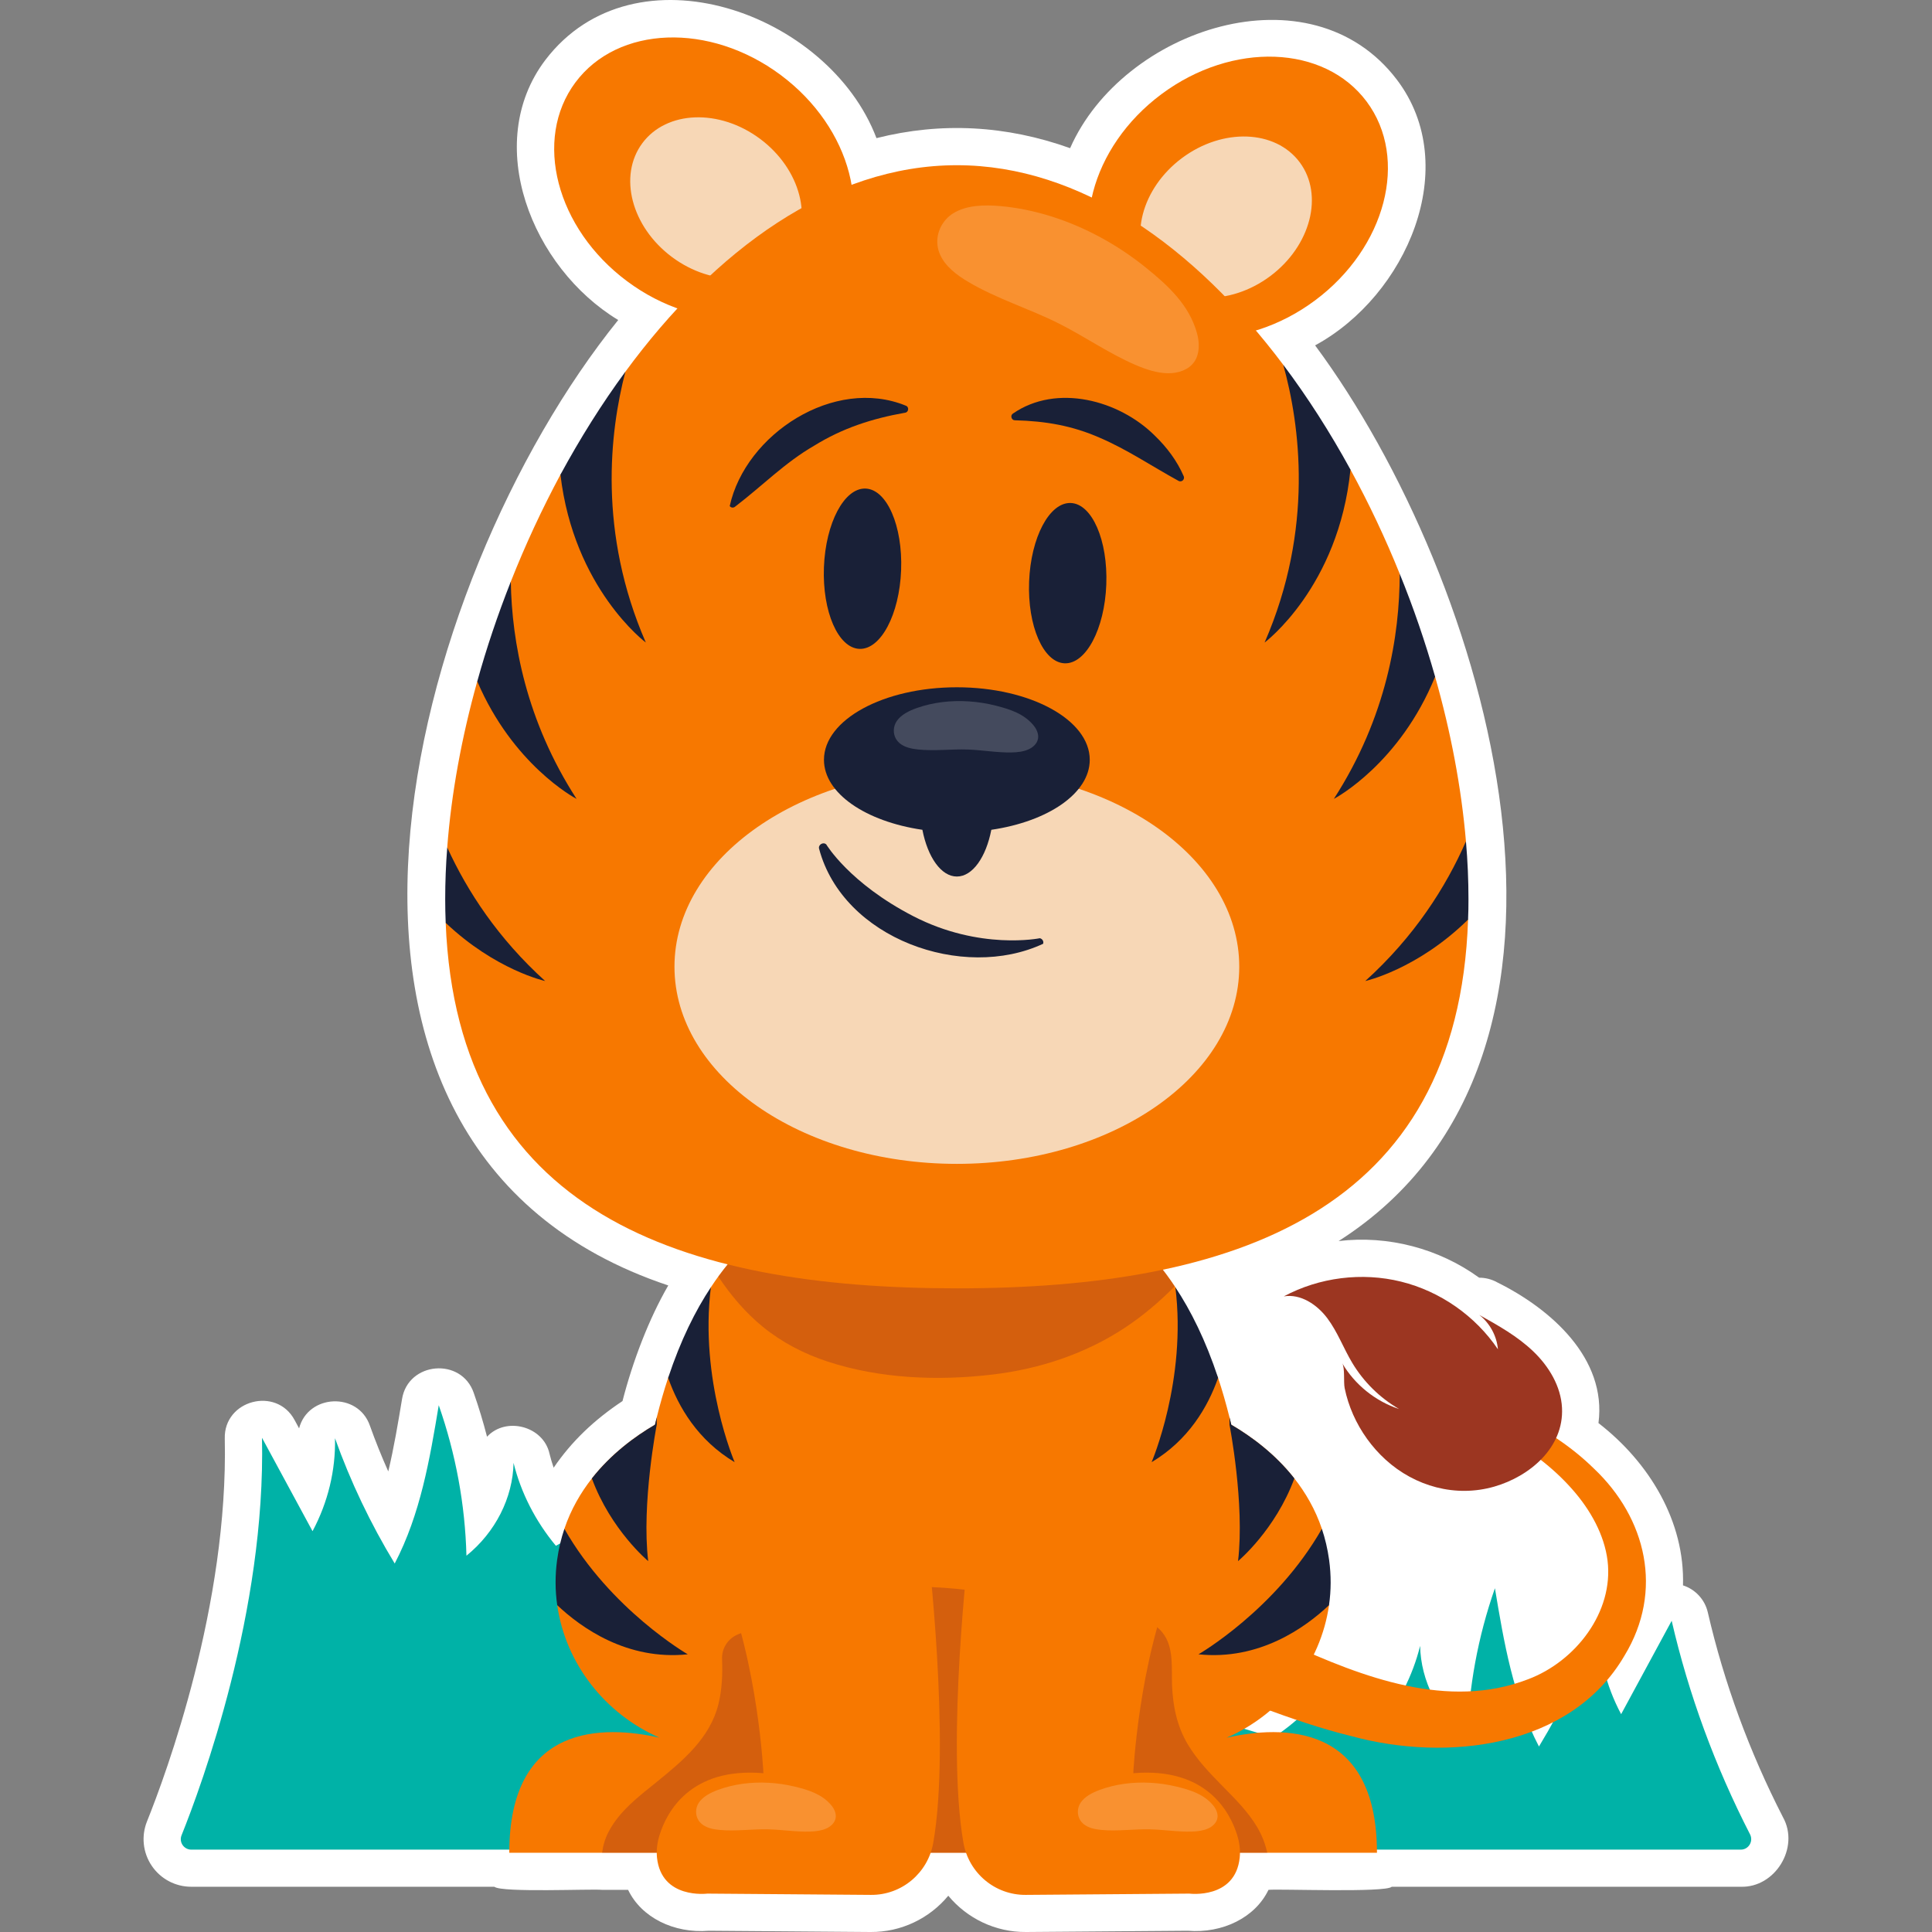 <?xml version="1.0" encoding="UTF-8"?>
<!-- Generator: Adobe Illustrator 27.1.1, SVG Export Plug-In . SVG Version: 6.00 Build 0)  -->
<svg xmlns="http://www.w3.org/2000/svg" xmlns:xlink="http://www.w3.org/1999/xlink" version="1.1" id="Capa_1" x="0px" y="0px" viewBox="0 0 512 512" style="enable-background:new 0 0 512 512;" xml:space="preserve" width="512" height="512">
<rect x="0" y="0" width="512" height="512" fill="#808080" stroke="none"/>
<g>
	<path style="fill:#FFFFFF;" d="M452.588,427.296c-0.789-3.416-3.319-6.109-6.577-7.157c0.511-16.851-8.812-32.483-22.399-43.011   c2.261-17.192-12.696-30.292-26.803-37.273c-1.523-0.851-3.179-1.255-4.817-1.251c-10.661-7.744-24.143-11.28-37.241-9.713   c77.292-49.295,39.611-175.522-6.234-237.362c24.26-13.184,39.098-47.386,21.692-70.382c-22.885-30.16-72.701-13.536-86.617,18.121   c-16.9-6.043-34.104-7.005-51.319-2.661c-12.596-33.269-64.07-51.762-87.745-20.716c-16.756,22.121-3.616,55.049,19.304,68.918   c-55.769,69.07-96.529,219.185,13.265,255.848c-5.122,8.831-9.397,20.028-12.128,30.64c-7.478,4.963-13.462,10.651-18.247,17.661   c-0.417-1.209-0.779-2.43-1.083-3.659c-1.585-7.375-11.56-9.973-16.571-4.549c-1.004-3.906-2.177-7.779-3.518-11.612   c-3.273-9.53-17.429-8.279-19.007,1.636c-1.061,6.377-2.14,12.857-3.646,19.173c-1.782-3.992-3.406-8.037-4.864-12.121   c-3.143-9.048-16.408-8.39-18.77,0.703l-1.19-2.198c-4.835-9.01-18.788-5.281-18.504,4.904   c0.974,44.122-15.528,88.809-20.609,101.453c-1.564,3.892-1.096,8.289,1.251,11.763c2.352,3.48,6.266,5.558,10.47,5.558h80.325   c1.923,1.6,25.833,0.53,28.546,0.82c0,0,6.903,0,6.903,0c3.498,7.327,12.15,11.605,21.393,10.836c0,0,42.866,0.334,42.866,0.334   c8.09,0.067,15.617-3.597,20.592-9.614c4.975,6.018,12.505,9.682,20.596,9.614l42.863-0.334c9.24,0.768,17.895-3.509,21.393-10.836   c2.641-0.3,31.044,0.796,32.673-0.82H461.3c9.169,0.292,15.667-10.393,11.216-18.41   C463.608,464.251,456.904,445.981,452.588,427.296z"/>
	<g>
		<g>
			<path style="fill:#00B2A7;" d="M69.431,381.029l13.396,24.751c4.085-7.643,6.141-16.155,5.95-24.633     c4.098,11.482,9.405,22.615,15.826,33.201c6.832-13.097,9.289-27.638,11.67-41.946c4.513,12.894,6.992,26.362,7.34,39.876     c7.666-6.201,12.299-15.333,12.484-24.604c1.959,7.925,5.809,15.467,11.214,21.969c6.116-2.988,10.227-9.044,10.387-15.303     c4.285,6.884,10.216,12.936,17.273,17.623l162.499,48.494c7.056-4.688,12.987-10.739,17.273-17.623     c0.16,6.259,4.271,12.315,10.387,15.303c5.405-6.502,9.255-14.044,11.214-21.969c0.185,9.272,4.818,18.403,12.484,24.604     c0.348-13.514,2.828-26.982,7.34-39.876c2.381,14.308,4.839,28.849,11.67,41.946c6.421-10.586,11.728-21.719,15.826-33.201     c-0.191,8.478,1.865,16.991,5.95,24.633l13.396-24.751c4.501,19.489,11.483,38.513,20.762,56.584     c0.954,1.858-0.367,4.066-2.457,4.066H50.699c-1.969,0-3.319-1.975-2.585-3.802C53.454,473.08,70.446,427.002,69.431,381.029z"/>
		</g>
		<g>
			<g>
				<g>
					<path style="fill:#F77800;" d="M341.401,435.49c19.768,9.043,42.401,17.703,63.555,9.531       c12.55-4.709,22.748-17.789,21.059-31.462c-0.837-6.716-4.451-13.359-9.376-18.908c-10.207-11.59-24.913-18.452-39.396-23.718       l1.363-4.236c15.797,4.482,31.704,10.632,43.789,22.479c13.896,13.135,18.539,32.432,8.118,49.577       c-14.316,24.563-47.212,28.18-72.224,21.381c-8.316-2.027-16.221-4.783-23.864-7.588L341.401,435.49L341.401,435.49z"/>
					<path style="fill:#9C3621;" d="M351.754,349.346c2.715,3.621,4.287,7.959,6.614,11.841c3.015,5.03,7.326,9.276,12.401,12.214       c-6.266-2.052-11.732-6.454-15.071-12.14c0.764,1.3,0.32,4.984,0.652,6.611c0.492,2.414,1.257,4.772,2.255,7.024       c1.999,4.512,4.944,8.61,8.593,11.935c7.788,7.097,18.574,10.081,28.812,7.132c9.371-2.699,18.46-10.327,17.939-20.861       c-0.285-5.747-3.492-11.036-7.654-15.01c-4.162-3.974-9.245-6.823-14.269-9.629c2.797,2.19,4.63,5.57,4.94,9.109       c-5.975-8.848-15.309-15.366-25.674-17.927c-10.365-2.561-21.661-1.141-31.069,3.906       C344.689,342.812,349.039,345.725,351.754,349.346z"/>
				</g>
				<g>
					<path style="fill:#F77800;" d="M325.072,460.518c14.515-6.341,24.933-19.692,27.133-35.135v-0.022       c0,0.022-2.91-2.257-3.47-6.355c-0.41-2.933,1.572-13.855,1.572-13.855c-1.726-5.133-4.314-9.555-7.29-13.351       c-5.091-6.47-11.366-11.108-16.715-14.235c-0.152-0.669-0.302-1.316-0.475-1.941c-0.928-3.731-1.941-7.225-3.019-10.482       l-11.323-24.005c-12.165-18.462-25.322-21.504-25.322-21.504h-35.368h-1.718H213.71c0,0-13.157,3.041-25.321,21.504       l-11.323,24.005c-1.079,3.257-2.092,6.751-3.019,10.482c-0.173,0.625-0.324,1.272-0.475,1.941       c-5.349,3.127-11.625,7.765-16.715,14.235c-2.976,3.796-5.564,8.218-7.29,13.351c0,0,1.982,10.921,1.572,13.855       c-0.56,4.098-3.47,6.376-3.47,6.355v0.022c2.199,15.443,12.617,28.793,27.132,35.135c-14.667-3.321-39.837-4.012-39.837,30.476       h114.114h1.718h114.114C364.909,456.506,339.739,457.196,325.072,460.518z"/>
				</g>
				<g style="opacity:0.38;">
					<path style="fill:#9C3621;" d="M202.13,351.598c5.054,4.13,10.924,7.167,17.111,9.204c13.951,4.592,29.438,5.194,43.938,3.449       c12.421-1.495,24.467-5.479,34.938-12.394c4.798-3.169,9.168-6.892,13.195-10.966c-12.117-18.232-25.149-21.257-25.149-21.257       H213.71c0,0-11.779,2.744-23.351,18.677C193.658,343.258,197.512,347.825,202.13,351.598z"/>
				</g>
				<g style="opacity:0.38;">
					<path style="fill:#9C3621;" d="M333.189,484.246c-2.426-4.108-5.847-7.495-9.168-10.873c-3.392-3.45-6.801-6.976-9.282-11.163       c-2.83-4.776-3.905-10.061-4.133-15.561c-0.19-4.606,0.561-10.144-2.539-13.997c-1.946-2.418-4.893-3.834-7.7-4.993       c-3.321-1.372-6.916-2.072-10.463-2.555c-7.465-1.015-15.099-0.766-22.518-2.091c-9.095-1.624-18.336-2.733-27.589-2.468       c-4.611,0.132-9.211,0.614-13.722,1.587c-4.181,0.902-8.397,1.897-12.431,3.332c-6.176,2.196-12.032,5.174-18.086,7.665       c-2.631,1.083-4.322,3.685-4.206,6.527c0.164,4.027,0.001,8.079-0.966,11.981c-2.225,8.98-9.413,14.969-16.298,20.552       c-4.813,3.902-9.906,7.684-12.83,13.31c-0.938,1.805-1.455,3.647-1.688,5.494h176.265       C335.319,488.65,334.451,486.383,333.189,484.246z"/>
				</g>
				<path style="fill:#F77800;" d="M256.855,409.359c0,0-6.219,52.098-1.541,78.959c1.4,8.042,8.364,13.91,16.526,13.846      l43.36-0.338c0,0,12.166,1.563,13.336-9.536c0.215-2.034-0.084-4.09-0.695-6.042c-1.872-5.979-8.073-17.974-27.508-16.332      c0,0,1.36-29.009,10.833-51.854"/>
				<path style="opacity:0.19;fill:#FFFFFF;" d="M285.841,478.86c-0.47,1.523-0.12,3.316,1.282,4.5      c1.267,1.069,3.077,1.438,4.767,1.592c4.314,0.394,8.534-0.257,12.834-0.161c3.74,0.083,7.528,0.73,11.239,0.591      c1.477-0.056,2.961-0.244,4.218-0.817c1.257-0.573,2.268-1.578,2.459-2.823c0.182-1.184-0.392-2.453-1.283-3.476      c-2.455-2.818-5.88-3.908-9.531-4.79c-2.296-0.555-4.636-0.898-6.964-1.024c-4.652-0.252-9.27,0.361-13.373,1.872      c-2.058,0.758-4.063,1.792-5.145,3.459C286.128,478.116,285.959,478.479,285.841,478.86z"/>
				<path style="fill:#F77800;" d="M245.794,409.359c0,0,6.218,52.098,1.541,78.959c-1.4,8.042-8.364,13.91-16.526,13.846      l-43.36-0.338c0,0-12.166,1.563-13.336-9.536c-0.214-2.034,0.084-4.09,0.695-6.042c1.872-5.979,8.074-17.974,27.508-16.332      c0,0-1.36-29.009-10.833-51.854"/>
				<path style="opacity:0.19;fill:#FFFFFF;" d="M184.666,478.86c-0.47,1.523-0.12,3.316,1.282,4.5      c1.267,1.069,3.077,1.438,4.767,1.592c4.314,0.394,8.534-0.257,12.834-0.161c3.74,0.083,7.528,0.73,11.239,0.591      c1.477-0.056,2.961-0.244,4.218-0.817c1.257-0.573,2.268-1.578,2.459-2.823c0.182-1.184-0.392-2.453-1.283-3.476      c-2.455-2.818-5.88-3.908-9.531-4.79c-2.296-0.555-4.636-0.898-6.964-1.024c-4.652-0.252-9.27,0.361-13.373,1.872      c-2.058,0.758-4.063,1.792-5.145,3.459C184.952,478.116,184.783,478.479,184.666,478.86z"/>
				<g>
					<g>
						<path style="fill:#192037;" d="M156.853,391.801c5.026,13.674,14.926,21.913,14.926,21.913        c-1.812-15.227,2.265-36.148,2.265-36.148v-1.941c-0.173,0.625-0.324,1.273-0.475,1.941        C168.219,380.693,161.943,385.33,156.853,391.801z"/>
					</g>
					<g>
						<path style="fill:#192037;" d="M194.687,387.488c-9.77-5.823-14.925-14.645-17.621-22.345        c3.322-10.029,7.247-17.858,11.323-24.005C185.327,365.704,194.687,387.488,194.687,387.488z"/>
						<path style="fill:#192037;" d="M182.263,438.41c-16.09,1.682-28.297-7.074-34.595-13.027v-0.022        c-0.561-3.882-0.582-7.894-0.022-11.992c0.41-2.933,1.057-5.651,1.92-8.218C161.795,426.613,182.263,438.41,182.263,438.41z"/>
					</g>
					<g>
						<path style="fill:#192037;" d="M343.021,391.801c-5.026,13.674-14.926,21.913-14.926,21.913        c1.812-15.227-2.265-36.148-2.265-36.148v-1.941c0.173,0.625,0.324,1.273,0.475,1.941        C331.654,380.693,337.93,385.33,343.021,391.801z"/>
					</g>
					<g>
						<path style="fill:#192037;" d="M305.187,387.488c9.771-5.823,14.925-14.645,17.621-22.345        c-3.322-10.029-7.247-17.858-11.323-24.005C314.547,365.704,305.187,387.488,305.187,387.488z"/>
						<path style="fill:#192037;" d="M317.61,438.41c16.09,1.682,28.297-7.074,34.595-13.027v-0.022        c0.561-3.882,0.582-7.894,0.022-11.992c-0.41-2.933-1.057-5.651-1.92-8.218C338.078,426.613,317.61,438.41,317.61,438.41z"/>
					</g>
				</g>
			</g>
			<g>
				<g>
					<g>
						<g>
							
								<ellipse transform="matrix(0.597 -0.802 0.802 0.597 37.398 168.653)" style="fill:#F77800;" cx="186.512" cy="47.115" rx="34.081" ry="42.454"/>
							
								<ellipse transform="matrix(0.597 -0.802 0.802 0.597 34.48 173.36)" style="fill:#F7D7B6;" cx="189.737" cy="52.372" rx="19.536" ry="24.336"/>
						</g>
					</g>
					<g>
						<g>
							
								<ellipse transform="matrix(0.802 -0.597 0.597 0.802 33.612 206.256)" style="fill:#F77800;" cx="328.261" cy="52.372" rx="42.454" ry="34.081"/>
							
								<ellipse transform="matrix(0.802 -0.597 0.597 0.802 29.837 205.368)" style="fill:#F7D7B6;" cx="325.036" cy="57.629" rx="24.336" ry="19.536"/>
						</g>
					</g>
				</g>
				<path style="fill:#F77800;" d="M386.966,238.893c0,1.833,2.086,4.804,2.086,4.782v0.022      c-2.631,77.689-62.246,97.726-135.47,97.726c-72.944,0-132.429-19.886-135.47-96.863c0,0,2.673-3.997,2.673-6.132      c0-4.486-2.264-13.84-2.264-13.84c1.078-14.278,3.818-29.182,7.959-44.021c5.011-3.626,7.245-14.272,8.886-26.421      c3.839-9.727,8.261-19.239,13.157-28.362c5.449-6.422,11.231-15.927,17.211-27.284c23.66-32.223,54.33-54.719,87.847-54.719      c32.87,0,63.022,21.654,86.489,52.885c6.055,13.571,12.035,24.375,17.815,27.78c4.853,8.886,9.232,18.139,13.049,27.608      c0.761,12.777,3.309,22.769,9.382,27.262v0.022c4.184,14.688,6.967,29.441,8.174,43.611c0,0,0,0,0,0.021      C388.492,222.969,386.966,233.889,386.966,238.893z"/>
				<path style="opacity:0.19;fill:#FFFFFF;" d="M250.748,58.074c-2.215,2.414-3.144,6.05-1.583,9.483      c1.41,3.1,4.446,5.38,7.447,7.155c7.661,4.531,16.069,7.042,23.967,11.006c6.871,3.449,13.332,7.988,20.343,10.997      c2.791,1.198,5.712,2.155,8.55,2.199c2.838,0.044,5.6-0.932,7.052-3.074c1.381-2.037,1.433-4.898,0.68-7.584      c-2.075-7.394-7.473-12.434-13.473-17.289c-3.772-3.053-7.815-5.75-12.027-8.036c-8.414-4.567-17.526-7.496-26.474-8.305      c-4.488-0.406-9.121-0.253-12.599,1.89C251.935,56.945,251.301,57.471,250.748,58.074z"/>
				<g>
					<g>
						<path style="fill:#192037;" d="M268.422,109.61c11.604-8.029,28.163-3.573,37.612,5.838c3.197,3.092,5.882,6.65,7.658,10.747        c0.214,0.495-0.012,1.071-0.506,1.285c-0.283,0.124-0.604,0.095-0.858-0.039c-7.215-3.959-13.599-8.314-20.913-11.447        c-7.261-3.184-14.289-4.404-22.451-4.615C268.049,111.396,267.661,110.102,268.422,109.61L268.422,109.61z"/>
					</g>
					<g>
						<path style="fill:#192037;" d="M239.878,109.366c-8.892,1.581-16.635,4.118-24.133,8.758        c-7.742,4.469-13.659,10.587-20.945,16.154c-0.428,0.363-1.092,0.305-1.415-0.168c4.172-19.07,27.72-34.406,46.716-26.58        C240.969,107.875,240.799,109.247,239.878,109.366L239.878,109.366z"/>
					</g>
				</g>
				<ellipse style="fill:#F7D7B6;" cx="253.578" cy="256.183" rx="74.836" ry="52.254"/>
				<path style="fill:#192037;" d="M288.796,201.358c0-10.617-15.767-19.223-35.218-19.223c-19.451,0-35.218,8.606-35.218,19.223      c0,8.889,11.07,16.348,26.085,18.547c1.404,7.234,4.959,12.383,9.134,12.383c4.174,0,7.729-5.148,9.133-12.383      C277.726,217.707,288.796,210.247,288.796,201.358z"/>
				<path style="opacity:0.19;fill:#FFFFFF;" d="M237.09,192.237c-0.508,1.568-0.171,3.426,1.262,4.669      c1.294,1.123,3.161,1.53,4.906,1.713c4.454,0.468,8.826-0.145,13.269,0.015c3.866,0.139,7.772,0.861,11.61,0.77      c1.528-0.037,3.064-0.21,4.372-0.785c1.308-0.574,2.366-1.599,2.582-2.883c0.205-1.221-0.37-2.541-1.278-3.612      c-2.498-2.948-6.023-4.122-9.785-5.087c-2.365-0.606-4.779-0.993-7.185-1.157c-4.806-0.326-9.588,0.242-13.851,1.746      c-2.138,0.755-4.226,1.795-5.368,3.503C237.397,191.471,237.217,191.845,237.09,192.237z"/>
				<g>
					<g>
						<path style="fill:#192037;" d="M218.984,223.803c0,0,6.102,10.25,23.023,18.983c17.688,9.13,33.563,5.851,33.563,5.851        c0.659,0.144,1.087,0.819,0.869,1.473c-21.265,9.928-53.043-1.35-59.37-25.178        C216.766,223.85,218.201,223.012,218.984,223.803L218.984,223.803z"/>
					</g>
				</g>
				<g>
					<g>
						<path style="fill:#192037;" d="M238.805,151.104c-0.447,11.731-5.389,21.068-11.038,20.854        c-5.648-0.214-9.865-9.897-9.418-21.628c0.448-11.731,5.39-21.068,11.038-20.854        C235.037,129.69,239.253,139.373,238.805,151.104z"/>
					</g>
				</g>
				<g>
					<g>
						<path style="fill:#192037;" d="M293.179,154.93c-0.448,11.732-5.389,21.068-11.038,20.854        c-5.649-0.214-9.865-9.898-9.417-21.63c0.447-11.731,5.389-21.068,11.038-20.854        C289.41,133.515,293.626,143.199,293.179,154.93z"/>
					</g>
				</g>
				<g>
					<path style="fill:#192037;" d="M171.149,170.278c0,0-19.088-14.257-22.625-44.495c5.219-9.619,10.957-18.786,17.211-27.284       C161.573,114.481,158.466,141.139,171.149,170.278z"/>
					<path style="fill:#192037;" d="M152.794,211.711c-0.712-0.367-16.91-9.145-26.313-31.145       c2.459-8.886,5.457-17.729,8.886-26.421C135.647,170.106,139.379,190.94,152.794,211.711z"/>
					<path style="fill:#192037;" d="M144.469,259.98c0,0-13.156-2.89-26.356-15.421c-0.086-2.049-0.13-4.141-0.13-6.276       c0-4.486,0.173-9.059,0.539-13.696C123.85,236.234,132.002,248.7,144.469,259.98z"/>
				</g>
				<g>
					<path style="fill:#192037;" d="M357.886,124.446c-3.106,31.166-22.754,45.832-22.754,45.832       c13.178-30.26,9.317-57.867,4.939-73.612C346.542,105.272,352.516,114.632,357.886,124.446z"/>
					<path style="fill:#192037;" d="M380.317,179.315v0.022c-9.318,22.884-26.119,32.007-26.831,32.374       c13.998-21.698,17.448-43.438,17.448-59.658C374.58,161.004,377.708,170.149,380.317,179.315z"/>
					<path style="fill:#192037;" d="M389.16,238.283c0,1.833-0.021,3.624-0.107,5.392v0.022       c-13.48,13.243-27.241,16.284-27.241,16.284c13.049-11.798,21.374-24.911,26.68-37.011       C388.945,228.167,389.16,233.279,389.16,238.283z"/>
				</g>
			</g>
		</g>
	</g>
</g>















</svg>

